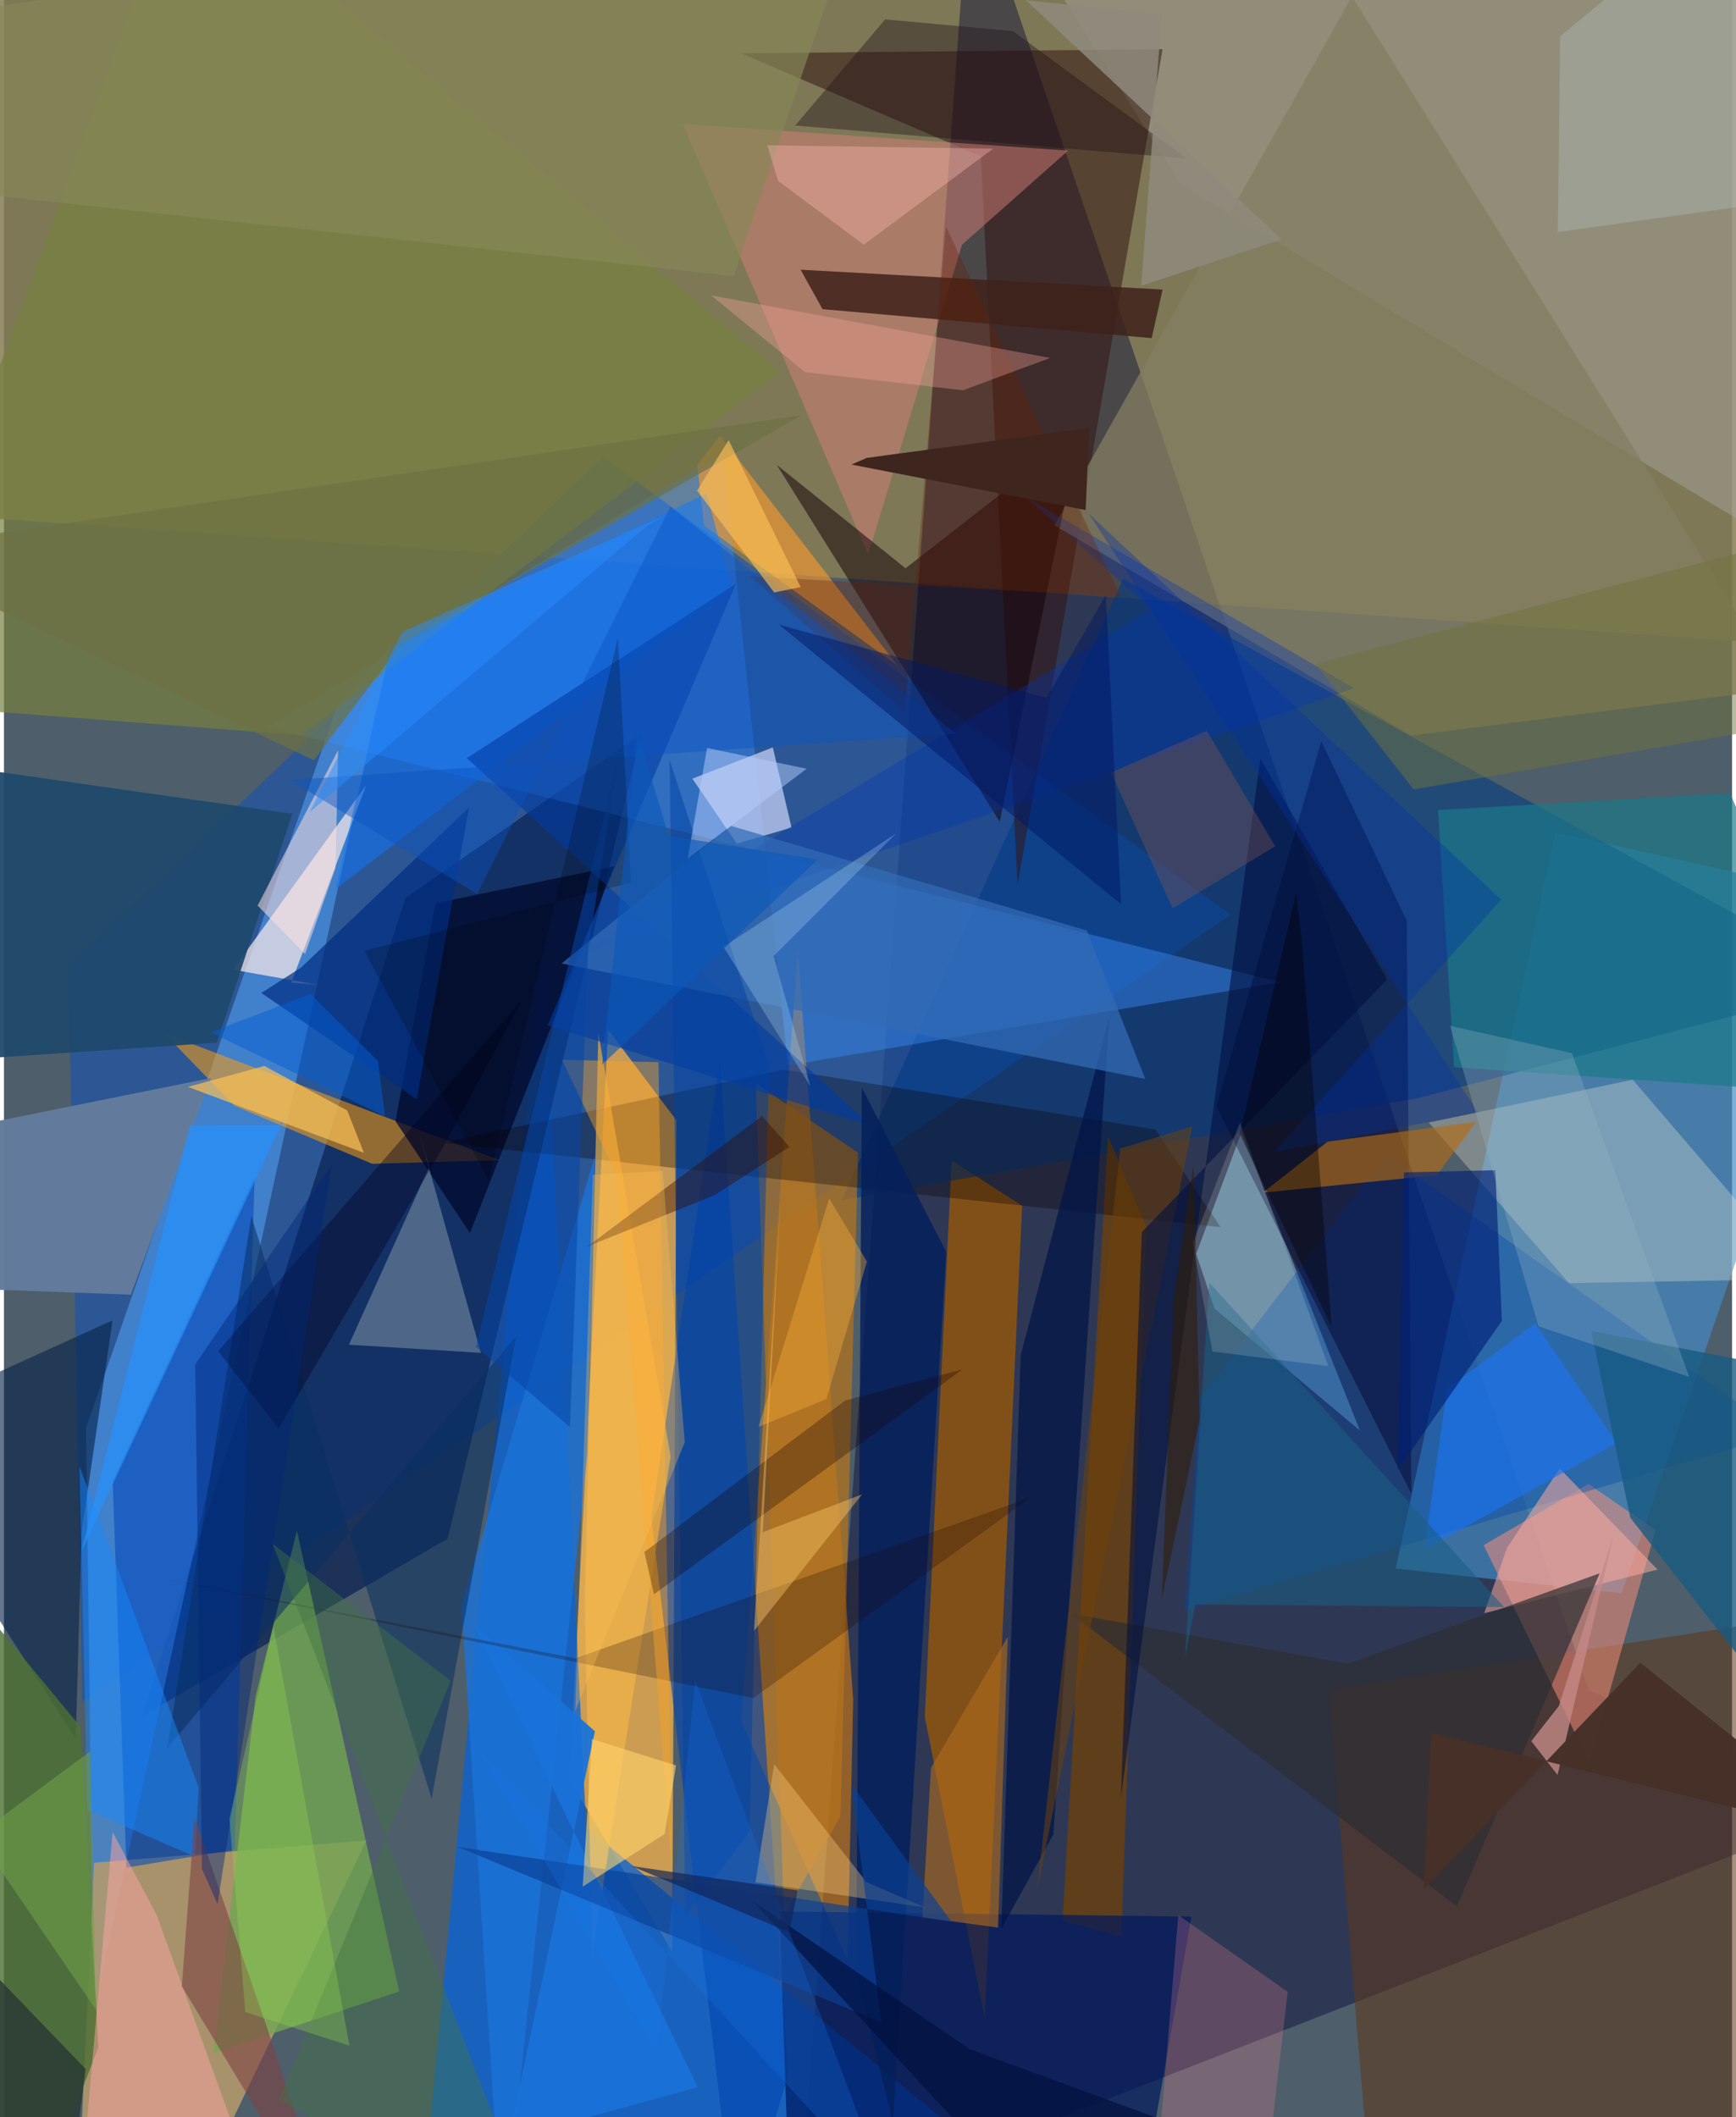 <svg xmlns="http://www.w3.org/2000/svg" width="228" height="278" viewBox="0 0 836 1024"><path fill="#4e5e6a" d="M0 0h836v1024H0z"/><path fill="#877c55" fill-opacity=".855" d="M873.672 312.474L898-62H-62v308.839z"/><path fill="#000335" fill-opacity=".416" d="M766.695 817.485L898 873.235l-513.055 200.1L467.41-62z"/><path fill="#1c55a9" fill-opacity=".667" d="M31.269 467.938L289.828 221.04l303.515 221.369L37.87 823.223z"/><path fill="#dfa64d" fill-opacity=".859" d="M273.584 860.765l18.707-362.75 33.02 43.857-2.034 402.067z"/><path fill="#0963d5" fill-opacity=".78" d="M281.66 883.914l-21.022-430.826-55.203 582.182L529.04 1086z"/><path fill="#428ac3" fill-opacity=".682" d="M750.492 402.507l-77.214 356.15 109.268 11.922L898 435.428z"/><path fill="#0b2454" fill-opacity=".741" d="M66.716 830.201l147.926-85.997 93.747-389.238-114.22 79.454z"/><path fill="#f38701" fill-opacity=".506" d="M384.066 459.644l-27.384 372.834 51.399 115.444 2.757-125.9z"/><path fill="#4a90e0" fill-opacity=".706" d="M161.243 341.39L39.717 690.67l3.713 282.302L187.016 312.71z"/><path fill="#b79b6b" fill-opacity=".851" d="M104.41 1038.23l70.931-148.094-131.764 10.808-8.316 176.21z"/><path fill="#a45a01" fill-opacity=".71" d="M458.466 561.332l34.092 21.834-18.105 392.872-28.972-145.587z"/><path fill="#003b84" fill-opacity=".569" d="M684.494 530.996l-279.188 49.527L541.403 279.9 898 475.325z"/><path fill="#398ffc" fill-opacity=".424" d="M127.414 351.667l489.957 123.405-238.075 40.248-31.436-296.569z"/><path fill="#a9a8a3" fill-opacity=".447" d="M898-36.522L480.647-51.154l88.784 140.377L862.506 265.41z"/><path fill="#0044b0" fill-opacity=".596" d="M346.439 512.625l32.816 491.607L354.483 1086l-41.296-352.202z"/><path fill="#5c371b" fill-opacity=".553" d="M898 777.376l-257.19 39.825L663.306 1086 898 1030.963z"/><path fill="#ff907a" fill-opacity=".506" d="M766.524 717.766l32.486 22.277-32.014 112.493-51.158-105.195z"/><path fill="#fe9f0e" fill-opacity=".545" d="M239.755 561.144l-61.598 1.736-66.63-28.032-33.973-35.01z"/><path fill="#777f3e" fill-opacity=".694" d="M-62 339.781L85.929-62l290.01 241.87L143.81 355.614z"/><path fill="#331311" fill-opacity=".518" d="M490.374 428.037L472.578 75.61 356.534 25.78l203.954-1.949z"/><path fill="#6690ae" fill-opacity=".808" d="M576.768 606.474l21.853-58.618 57.352 144.047-70.326-58.96z"/><path fill="#f9e8e8" fill-opacity=".714" d="M151.8 476.273l-12.834-.968 36.363-95.704-64.518 89.426z"/><path fill="#b5731c" fill-opacity=".714" d="M404.68 878.415l8.518-320.87-49.516-33.57 13.643 402.523z"/><path fill="#673f12" fill-opacity=".859" d="M552.592 593.38l-12 343.3-28.472-7.691 22.002-379.297z"/><path fill="#00185c" fill-opacity=".694" d="M574.469 926.984l-199.312-2.476 5.56 161.492 172.32-37.212z"/><path fill="#71a652" fill-opacity=".788" d="M101.39 993.038l20.343-172.636 19.976-80.057 49.485 222.867z"/><path fill="#d37e77" fill-opacity=".51" d="M514.84 72.835L328.507 59.978l89.572 208.398 45.418-150.025z"/><path fill="#0047ba" fill-opacity=".557" d="M59.232 903.294l-6.618-186.956 68.64-147.012-9.645 325.26z"/><path fill="#faf1d8" fill-opacity=".286" d="M787.95 522.206l82.826 96.456-113.649 1.92-67.843-77.634z"/><path fill="#0048ab" fill-opacity=".38" d="M578.321 676.533l-7.065 102.324 288.864-85.33L668.7 558.485z"/><path fill="#847f61" fill-opacity=".745" d="M652.15-1.78L508.156 254.026 680.62 355.762l180.387-22.8z"/><path fill="#00072c" fill-opacity=".741" d="M225.436 596.345l-35.997-54.017 19.245-105.446 86.555-17.873z"/><path fill="#000029" fill-opacity=".427" d="M680.881 722.596l-2.266-277.302-41.325-86.853-50.745 176.752z"/><path fill="#130007" fill-opacity=".518" d="M436.16 274.868l84.085-65.538-38.51 188.144-107.869-172.629z"/><path fill="#1e496b" fill-opacity=".941" d="M139.5 393.62L103.034 504.3-62 515.427l5.256-149.81z"/><path fill="#bfcbf2" fill-opacity=".769" d="M333.04 376.624l38.914-15.124 9.051 38.748-26.456 7.764z"/><path fill="#0c0000" fill-opacity=".314" d="M588.572 593.534l-376.324-40.792 165.015-35.453 179.762 29.016z"/><path fill="#3f211a" fill-opacity=".851" d="M385.397 130.46l175.116 9.598-5.271 23.484-159.25-14.018z"/><path fill="#637c9c" fill-opacity=".984" d="M100.213 521.384L61.38 626.194-62 621.635l21.98-71.974z"/><path fill="#fe9b2c" fill-opacity=".596" d="M335.395 224.86l3.308 29.352 93.624 67.77-85.914-111.233z"/><path fill="#c1d1cf" fill-opacity=".337" d="M205.716 564.342L166.87 650.39l63.865 3.943-29.882-106.481z"/><path fill="#09254b" fill-opacity=".627" d="M-62 690.65l96.723 150.357 2.857-99.97 14.969-102.45z"/><path fill="#f6b647" fill-opacity=".631" d="M287.547 499.508l-6.542 275.483 3.48 170.878 38.024-241.4z"/><path fill="#0f7aff" fill-opacity=".506" d="M160.365 430.03l26.7-117.303 152.818-74.116 12.18 44.994z"/><path fill="#003ca4" fill-opacity=".592" d="M262.97 495.931l91.195-213.67-130.248 84.418 195.847 178.015z"/><path fill="#1b71d7" fill-opacity=".82" d="M282.209 703.646L241.21 1086l-19.86-309.505 64.442-217z"/><path fill="#b36b13" fill-opacity=".635" d="M693.159 568.4l-84.08 8.411 31.312-24.663 71.747-9.534z"/><path fill="#ad6a1d" fill-opacity=".624" d="M485.602 791.721l-4.701 140.6-36.562-5.033 4.113-72.18z"/><path fill="#04205c" fill-opacity=".839" d="M412.277 955.044l17.827 71.677 25.753-421.2-40.848-79.573z"/><path fill="#001448" fill-opacity=".714" d="M491.86 655.502l42.885-163.412-27.06 395.16-25.218 45.707z"/><path fill="#4d7033" fill-opacity=".812" d="M45.667 990.327l-36.538 94.09L-62 715.666l99.126 119.646z"/><path fill="#ffa4a5" fill-opacity=".486" d="M114.975 1039.88L34.874 1086l17.704-199.876 21.237 39.946z"/><path fill="#0a3062" fill-opacity=".557" d="M206.902 869.993l-87.193-281.752L79.02 845.459l168.787-199.214z"/><path fill="#19798a" fill-opacity=".678" d="M898 529.707l-62.996-146.138-141.244 8.279 7.78 124.332z"/><path fill="#fcac9e" fill-opacity=".537" d="M800.01 759.167l-83.904 21.065 10.943-31.454 25.581-38.497z"/><path fill="#1c74f2" fill-opacity=".635" d="M698.149 671.597l42.669-31.501 39.378 57.834-93.095 51.596z"/><path fill="#2b2e32" fill-opacity=".682" d="M702.901 922.002L515.928 780.39l134.135 24.274 121.905-43.713z"/><path fill="#1789ff" fill-opacity=".475" d="M36.501 709.034l57.682 155.462-1.722 33.55-52.082-22.574z"/><path fill="#ffe3e1" fill-opacity=".525" d="M122.712 438.012l38.929-75.157-1.241 56.971-14.75 41.617z"/><path fill="#0035b6" fill-opacity=".337" d="M653.25 332.877l-158.613-92.29 60.622 54.189-278.792 167.743z"/><path fill="#326bb5" fill-opacity=".718" d="M269.755 466.006l81.954-66.555 172.135 50.591 28.276 71.817z"/><path fill="#fd8597" fill-opacity=".235" d="M554.833 1086l13.281-159.704 52.922 37.081-14.3 122.623z"/><path fill="#1c1019" fill-opacity=".396" d="M382.756 60.718l189.349 15.976-84.056-61.676-61.763-5.633z"/><path fill="#002077" fill-opacity=".639" d="M677.277 567.058l44.206-1.074 3.166 72.878-50.388 72.207z"/><path fill="#0041a2" fill-opacity=".506" d="M370.142 515.225l-48.113-147.633 7.543 559.475 31.04-40.96z"/><path fill="#185a82" fill-opacity=".788" d="M898 876.292L786.789 734.097l-18.933-90.442L898 668.931z"/><path fill="#6c1f00" fill-opacity=".322" d="M540.293 288.655l-179.354-9.923 74.88 65.634 19.87-234.76z"/><path fill="#1972d9" fill-opacity=".937" d="M226.9 785.086l108.73 224.41-91.494 24.99L285.89 837.37z"/><path fill="#170402" fill-opacity=".235" d="M75.33 763.06l287.231 58.24 134.42-97.14-220.49 77.874z"/><path fill="#002d81" fill-opacity=".698" d="M143.765 467.955l81.203-77.32-25.249 141.093-75.21-51.481z"/><path fill="#704008" fill-opacity=".514" d="M499.811 913.892l39.52-351.698.675-6.676 34.95-10.807z"/><path fill="#fea423" fill-opacity=".427" d="M316.65 513.73l-46.673-1.167 26.536 56.22 26.72 336.53z"/><path fill="#ffd081" fill-opacity=".345" d="M445.928 922.673l-82.38-12.23 9.057-57.205 44.666 57.083z"/><path fill="#b5c0c3" fill-opacity=".349" d="M751.746 112.219l108.489-15.087L849.36-62l-96.51 79.53z"/><path fill="#2691ff" fill-opacity=".675" d="M89.944 544.23l43.226.036 2.753-4.046-98.525 210.172z"/><path fill="#7e4445" fill-opacity=".604" d="M127.442 981.202L92.163 878.965l-6.112 81.765 75.75 125.27z"/><path fill="#fea69e" fill-opacity=".337" d="M342.134 142.867l45.39 37.135 76.398 8.768 42.209-15.649z"/><path fill="#0a3f95" fill-opacity=".667" d="M219.422 893.236l204.983 84.918-14.354-114.99 48.377 66.361z"/><path fill="#fec356" fill-opacity=".682" d="M89 525.686l85.124 31.884-8.076-20.486-40.092-21.52z"/><path fill="#6d7142" fill-opacity=".698" d="M385.937 200.798L-62 266.595 149.934 367.72l42-55.76z"/><path fill="#8e8a7b" fill-opacity=".851" d="M550.144 138.22l9.992-131.335L494.373.13 618.13 115.792z"/><path fill="#00103f" fill-opacity=".588" d="M669.144 473.773l-118.689 122.12-10.113 273.609 67.445-502.63z"/><path fill="#868856" fill-opacity=".663" d="M419.282-62L-62 12.225v76.077l415.014 45.232z"/><path fill="#3e251d" d="M523.285 246.696L410 224.693l7.379-3.223 107.633-14.473z"/><path fill="#70733c" fill-opacity=".49" d="M898 344.68l-216.043 37.153-47.564-60.798L898 252.06z"/><path fill="#fed36d" fill-opacity=".616" d="M319.625 887.035l5.5-33.16-40.642-12.737-4.506 71.374z"/><path fill="#170000" fill-opacity=".294" d="M309.804 750.687l97.14-73.302 56.848-15.104-149.337 108.802z"/><path fill="#855751" fill-opacity=".361" d="M535.547 373.655l29.806 65.69 49.637-30.04-33.12-55.86z"/><path fill="#427344" fill-opacity=".431" d="M216.172 813.007l-83.224 202.604L260.805 1086 129.982 746.693z"/><path fill="#fab8b0" fill-opacity=".384" d="M374.513 87.513l41.435 30.847 62.61-46.473-109.3-1.608z"/><path fill="#0b52c3" fill-opacity=".439" d="M138.47 377.281l322.095-22.446-138.13-109.798-93.484 187.417z"/><path fill="#ffca6c" fill-opacity=".412" d="M375.742 579.559l-8.662 161.558 48.062-18.357-52.309 66.076z"/><path fill="#0032a6" fill-opacity=".349" d="M713.067 538.035l-98.734 19.233L724.35 435.137 524.74 248.342z"/><path fill="#96b4c5" fill-opacity=".306" d="M758.545 509.403l-59.015-13.287 42.91 145.4 72.834 24.448z"/><path fill="#330c00" fill-opacity=".412" d="M380.01 554.74l-13.247-14.95-84.556 63.107 61.55-24.834z"/><path fill="#b4def4" fill-opacity=".278" d="M372.313 462.47l17.848 62.999-42.08-67.532 83.55-54.85z"/><path fill="#1a5e82" fill-opacity=".561" d="M583.106 620.331l-11.779 181.357 5.01-25.631 149.377 1.218z"/><path fill="#001764" fill-opacity=".486" d="M540.422 437.336L375.032 302.18l129.313 35.341 28.726-49.696z"/><path fill="#00001f" fill-opacity=".38" d="M132.852 690.952l82.12-140.555 35.589-66.643L103.623 653.52z"/><path fill="#fdffee" fill-opacity=".153" d="M640.666 660.737l-42.71-117.783-22.816 58.172 9.444 52.57z"/><path fill="#000e39" fill-opacity=".647" d="M465.708 1031.827L361.968 919.27l105.235 71.867L725.886 1086z"/><path fill="#b9cffb" fill-opacity=".494" d="M340.13 361.765l48.2 10.052-57.463 43.3.45-2.974z"/><path fill="#c48986" fill-opacity=".788" d="M751.587 858.514l27.1-116.041-26.5 82.675-13.302 16.976z"/><path fill="#273633" fill-opacity=".776" d="M-25.29 933.337l64.775 67.356L28.693 1086-62 913.734z"/><path fill="#fcb239" fill-opacity=".373" d="M417.476 610.144l-19.592 66.511-32.861 13.483 34.214-110.536z"/><path fill="#fec156" fill-opacity=".631" d="M372.62 286.569l-37.337-49.253 15.326-24.443 34.816 71.067z"/><path fill="#331c01" fill-opacity=".545" d="M565.983 627.502l-5.883 146.23 18.38-87.35-2.998-123.367z"/><path fill="#0645a7" fill-opacity=".553" d="M273.78 690.212l-45.418-38.825 68.708-284.541-14.475 92.432z"/><path fill="#709f47" fill-opacity=".592" d="M41.682 847.09L-62 923.923V816.059L44.468 971.975z"/><path fill="#1775eb" fill-opacity=".243" d="M427.633 1061.462L228.439 844.403l87.464 147.856L334.4 812.837z"/><path fill="#012678" fill-opacity=".435" d="M103.326 920.98l55.347-357.78-66.145 96.696 3.248 243.988z"/><path fill="#90d750" fill-opacity=".333" d="M109.108 879.669l21.238-92.997 36.782 202.772-50.392-16.287z"/><path fill="#112257" fill-opacity=".675" d="M379.823 935.188l4.106-20.872-80.401-11.779 83.187 34.845z"/><path fill="#473027" fill-opacity=".98" d="M898 889.364l-207.703-51.302-3.476 75.942 104.8-109.785z"/><path fill="#298cfd" fill-opacity=".502" d="M192.859 305.538L147.86 392.82l163.725-138.86 8.303-4.748z"/><path fill="#000003" fill-opacity=".204" d="M234.537 571.08L174.29 459.833l129.05-32.918-6.308-118.518z"/><path fill="#035ed7" fill-opacity=".49" d="M184.38 539.971l-84.406-40.65 48.391-18.56 32.597 32.468z"/><path fill="#0a58ba" fill-opacity=".616" d="M321.58 404.265l-15.103-49.91-17.116 160.579 104.216-99.177z"/><path fill="#ffc153" fill-opacity=".318" d="M276.365 827.564l8.481-259.392 33.828-1.824 10.68 131.257z"/><path fill="#050000" fill-opacity=".376" d="M627.775 453.936l14.537 187.967-44.467-93.38L625.09 431.81z"/></svg>